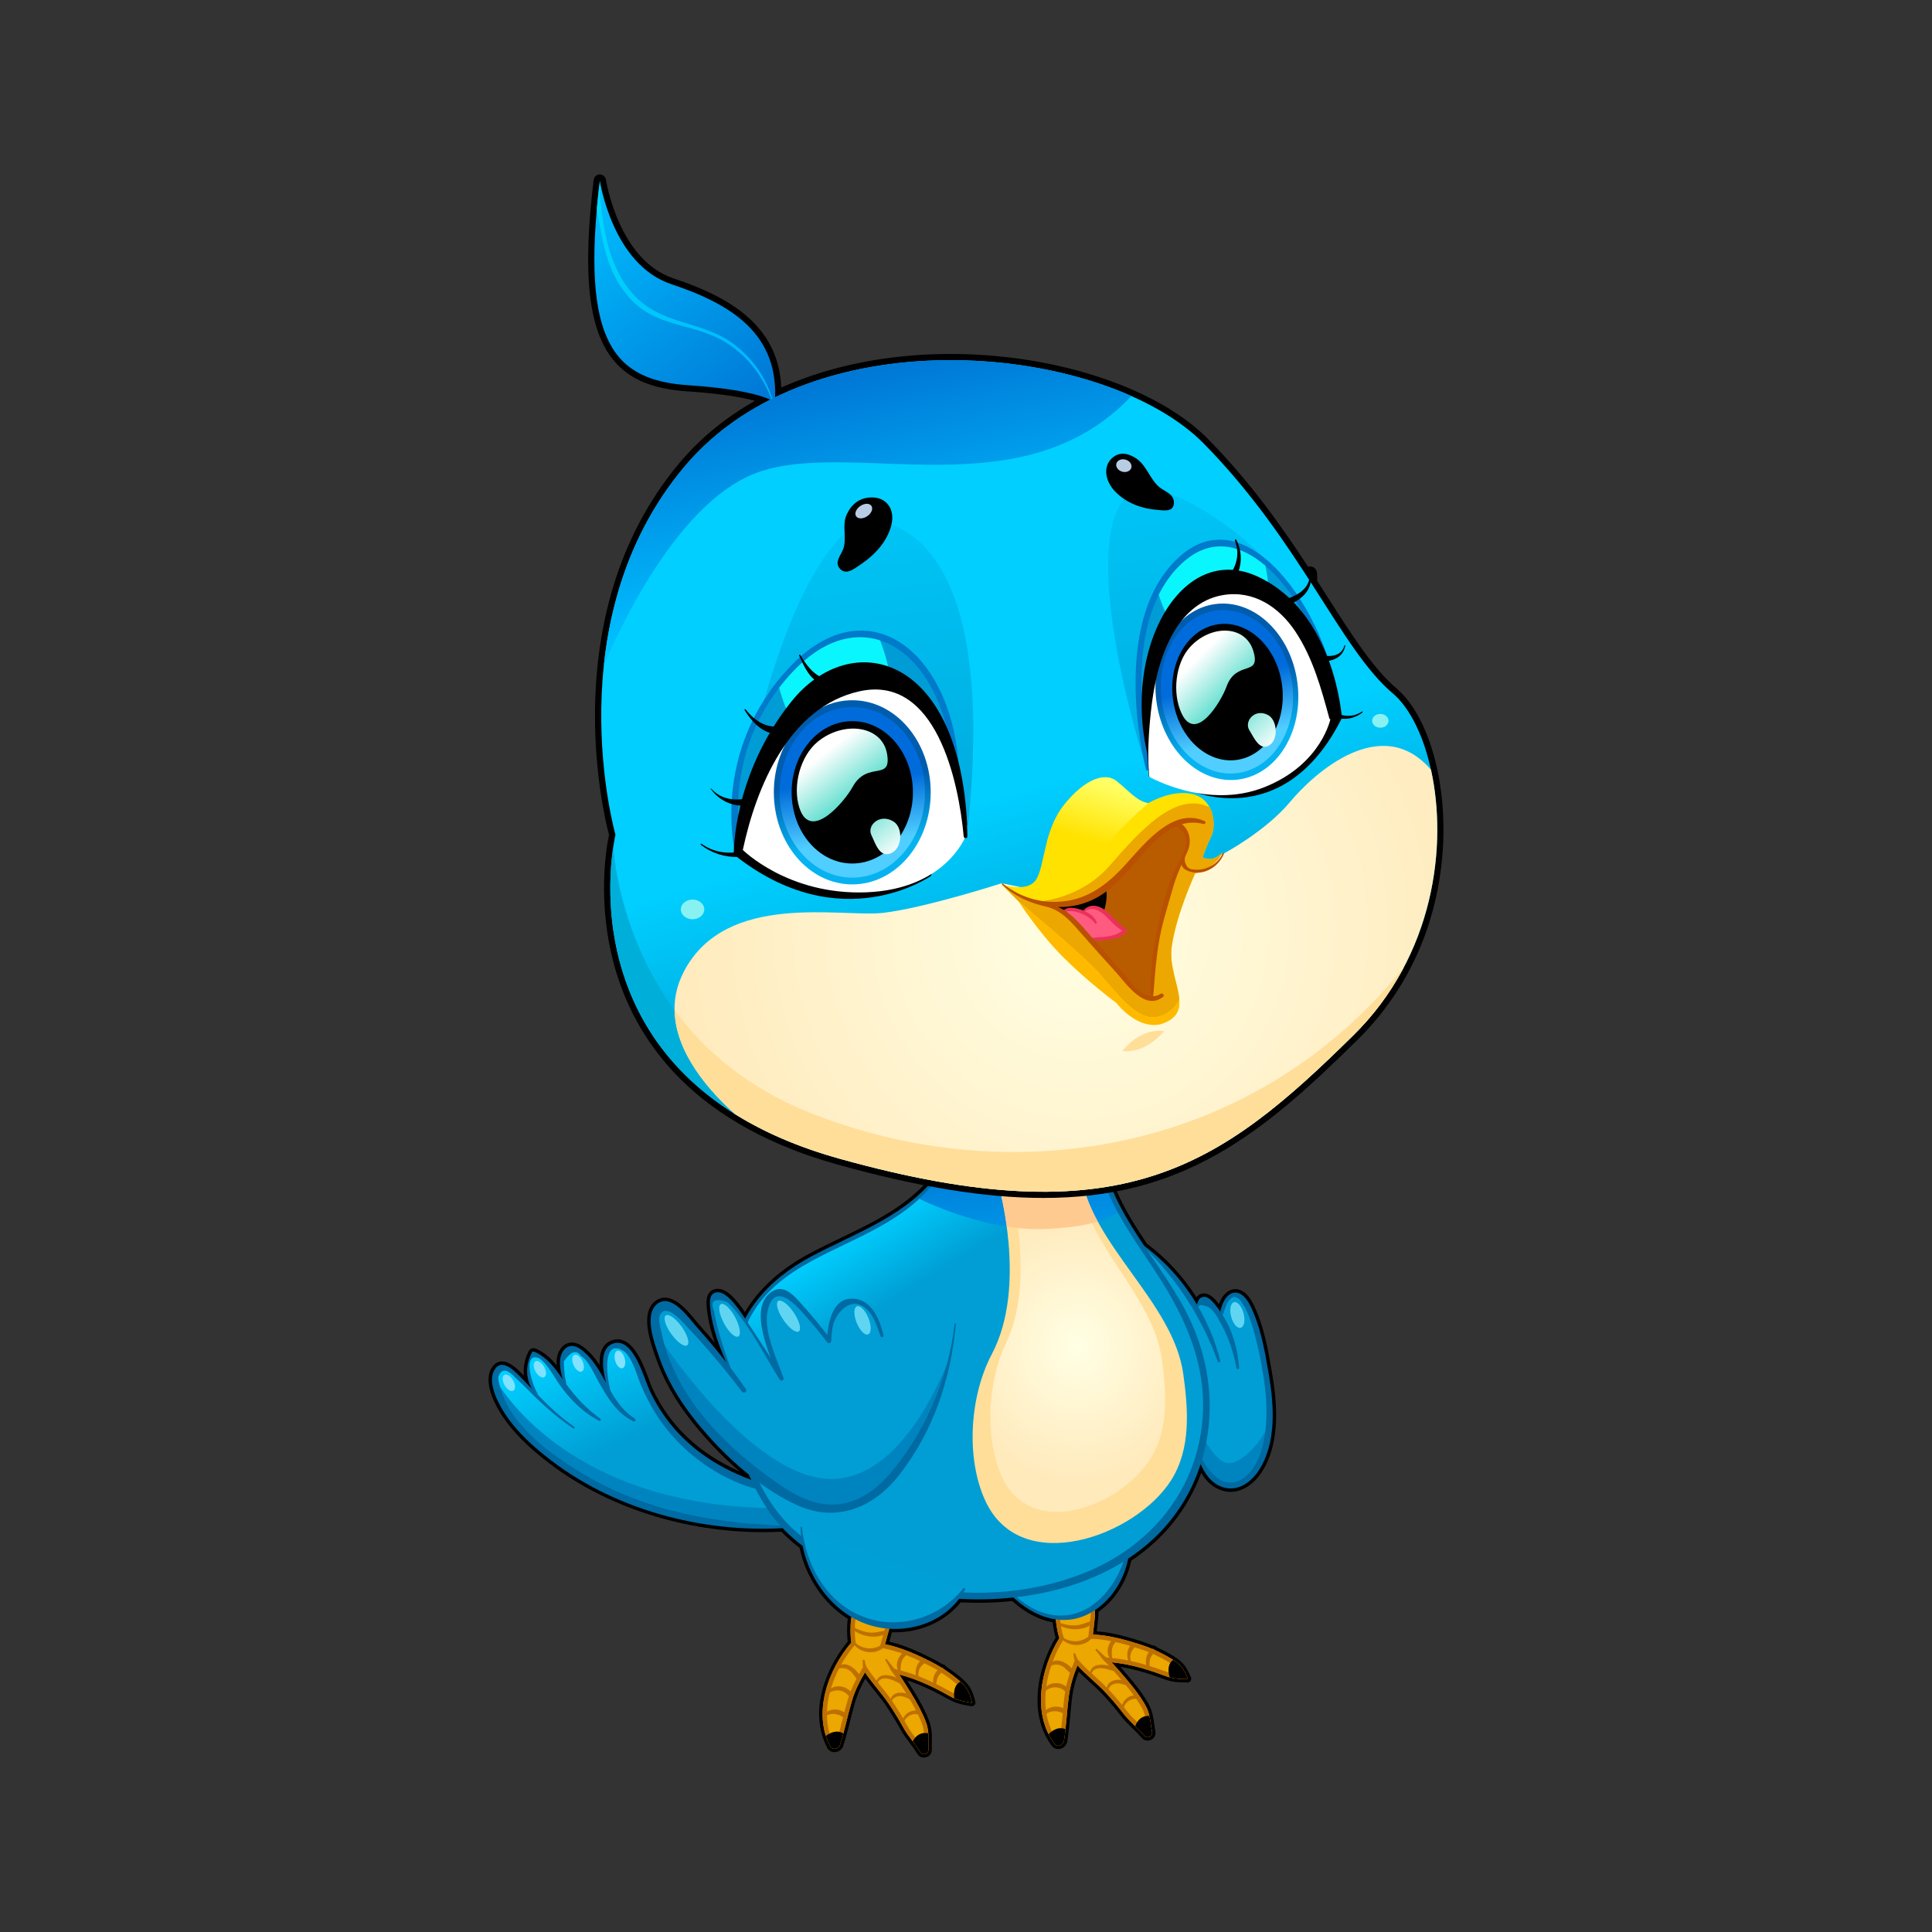 <?xml version="1.0" encoding="utf-8"?>
<!-- Generator: Adobe Illustrator 16.0.0, SVG Export Plug-In . SVG Version: 6.00 Build 0)  -->
<!DOCTYPE svg PUBLIC "-//W3C//DTD SVG 1.1//EN" "http://www.w3.org/Graphics/SVG/1.1/DTD/svg11.dtd">
<svg version="1.1" id="Layer_1" xmlns="http://www.w3.org/2000/svg" xmlns:xlink="http://www.w3.org/1999/xlink" x="0px" y="0px"
	 width="350px" height="350px" viewBox="0 0 350 350" enable-background="new 0 0 350 350" xml:space="preserve">
<rect x="0" y="0" width="350" height="350" fill="#333333" stroke="none"/>
<g>
	<g>
		<path d="M230.478,248.937c-0.7-4.145-1.494-8.841-3.474-12.771c-0.853-1.693-1.991-2.624-3.206-2.624c-1.257,0-2.342,1-2.98,2.682
			c-0.604-0.78-1.545-1.904-2.687-1.904h-0.001c-0.703,0.017-1.115,0.324-1.38,0.694c-2.426-3.796-5.507-7.132-8.971-9.703
			c-4.065-6.069-7.996-12.651-7.843-20.505c0.006-0.278-0.094-0.536-0.279-0.725c-0.188-0.19-0.455-0.301-0.732-0.301
			c-0.432,0-0.794,0.247-0.954,0.613l-27.14,6.977c-0.086-0.031-0.177-0.049-0.271-0.049c-0.25,0-0.479,0.117-0.627,0.323
			c-4.546,6.309-10.85,9.35-17.524,12.57c-1.863,0.897-3.789,1.826-5.684,2.835c-5.283,2.81-9.241,6.391-11.776,10.653
			c-1.55-2.273-3.205-4.224-4.912-4.224c-0.136,0-0.271,0.013-0.402,0.039c-1.84,0.363-1.679,2.376-1.618,3.134
			c0.162,2.016,0.655,4.223,1.473,6.594c-0.896-1.073-1.8-2.119-2.707-3.127c-0.193-0.216-0.425-0.499-0.688-0.819
			c-1.375-1.68-3.454-4.217-5.64-4.217c-0.687,0-1.324,0.249-1.891,0.738c-2.499,2.157-0.863,6.939,0.016,9.51l0.141,0.413
			c1.263,3.749,3.296,7.468,6.04,11.054c2.743,3.584,5.914,6.936,9.241,9.773c-7.381-3.249-12.691-8.296-15.803-15.031
			c-0.162-0.35-0.36-0.88-0.589-1.495c-1.101-2.951-2.766-7.411-5.737-7.411c-0.29,0-0.584,0.044-0.877,0.133
			c-1.246,0.374-2.497,1.497-2.367,4.529c-0.813-1.238-1.759-2.393-2.998-3.318c-0.666-0.497-1.366-0.761-2.028-0.761
			c-0.962,0-1.783,0.551-2.312,1.549c-0.363,0.685-0.515,1.533-0.457,2.564c-1.024-1.247-2.192-2.323-3.747-3.002
			c-0.141-0.062-0.295-0.094-0.446-0.094c-0.373,0-0.692,0.191-0.855,0.515c-0.749,1.491-1.038,3.018-0.869,4.47l-0.094-0.098
			c-0.963-0.99-2.417-2.485-3.877-2.485c-0.593,0-1.428,0.251-2.033,1.453c-1.422,2.822,1.192,7.14,2.382,8.865
			c2.442,3.539,5.856,6.342,8.213,8.142c10.369,7.925,24.457,12.468,38.652,12.468c1.127,0,2.265-0.029,3.384-0.086
			c0.974,1,2.061,1.962,3.311,2.929c1.145,5.383,4.381,10.146,8.728,12.856c-0.143,1.007-0.137,2.031-0.108,2.92
			c0.012,0.387,0.046,0.781,0.104,1.197c-3.403,4.069-6.574,10.938-4.553,17.272c0.098,0.308,0.213,0.621,0.339,0.929l0.058,0.138
			c0.146,0.344,0.279,0.628,0.418,0.895c0.266,0.506,0.764,0.808,1.332,0.808c0.719,0,1.373-0.467,1.59-1.135
			c0.114-0.345,0.219-0.692,0.321-1.037l0.031-0.104c0.328-1.125,0.613-2.269,0.89-3.374c0.277-1.115,0.566-2.268,0.895-3.39
			c0.401-1.364,0.996-2.739,1.851-4.271c0.545,0.749,1.131,1.478,1.702,2.19c0.739,0.922,1.437,1.794,2.042,2.686
			c0.951,1.4,1.8,2.79,2.596,4.249c0.5,0.919,1.107,1.722,1.692,2.498l0.069,0.091c0.219,0.292,0.437,0.584,0.649,0.883l0.08,0.116
			c0.247,0.351,0.429,0.628,0.588,0.895c0.254,0.426,0.706,0.68,1.212,0.68c0.396,0,0.777-0.157,1.044-0.431
			c0.254-0.261,0.389-0.609,0.381-0.983c-0.006-0.242-0.006-0.477-0.004-0.705l0.008-0.58c0.024-1.315,0.046-2.559-0.511-4.008
			c-0.762-1.982-1.838-3.834-2.69-5.225l-0.1-0.163c-0.364-0.592-0.754-1.229-1.17-1.884c0.716,0.23,1.423,0.487,2.114,0.77
			c1.598,0.651,3.235,1.454,5.008,2.454c0.424,0.239,0.806,0.434,1.169,0.593c0.148,0.065,0.292,0.124,0.433,0.178l0.187,0.066
			c0.095,0.034,0.19,0.066,0.319,0.107l0.15,0.046c0.115,0.034,0.233,0.065,0.367,0.1l0.132,0.033
			c0.138,0.032,0.281,0.063,0.427,0.094c0,0,0.423,0.08,0.563,0.106l0.722,0.123c0.032,0.005,0.075,0.008,0.108,0.008
			c0.21,0,0.41-0.098,0.536-0.262c0.118-0.154,0.166-0.396,0.118-0.583c-0.482-1.805-0.864-2.794-2.295-4.067
			c0,0-0.155-0.142-0.204-0.183c-0.854-0.726-1.783-1.417-2.76-2.059c-0.155-0.264-0.419-0.436-0.721-0.456
			c-0.654-0.402-1.217-0.72-1.763-0.997c-2.195-1.111-5.024-2.44-7.834-3.086c0.02-0.072,0.039-0.146,0.057-0.219
			c0.091-0.376,0.196-0.751,0.298-1.122c0.035-0.122,0.068-0.244,0.102-0.366c0.194,0.006,0.388,0.01,0.58,0.01
			c4.752,0,9.167-2.024,11.884-5.433c1.072,0.056,2.154,0.082,3.219,0.082c2.063,0,4.122-0.104,6.127-0.31
			c2.251,2.058,4.765,3.381,7.315,3.853c0.055,0.477,0.138,0.999,0.252,1.607c0.071,0.381,0.166,0.766,0.288,1.168
			c-2.734,4.544-4.807,11.82-1.833,17.768c0.143,0.284,0.305,0.577,0.479,0.864l0.079,0.128c0.197,0.316,0.371,0.577,0.551,0.819
			c0.292,0.394,0.717,0.611,1.198,0.611c0.792,0,1.512-0.609,1.639-1.387c0.059-0.357,0.11-0.716,0.157-1.072l0.013-0.109
			c0.151-1.16,0.257-2.335,0.359-3.471c0.104-1.144,0.209-2.328,0.362-3.486c0.185-1.41,0.56-2.859,1.169-4.506
			c0.655,0.656,1.347,1.287,2.021,1.904c0.872,0.796,1.696,1.549,2.432,2.337c1.158,1.238,2.212,2.481,3.22,3.798
			c0.636,0.829,1.357,1.528,2.054,2.204l0.086,0.082c0.262,0.254,0.522,0.51,0.778,0.771l0.098,0.104
			c0.297,0.309,0.52,0.553,0.719,0.794c0.265,0.319,0.656,0.502,1.074,0.502c0.434,0,0.855-0.194,1.128-0.521
			c0.26-0.312,0.362-0.706,0.29-1.114c-0.044-0.237-0.079-0.468-0.113-0.697l-0.077-0.535c-0.084-0.602-0.164-1.169-0.298-1.747
			c-0.187-0.821-0.45-1.511-0.83-2.172c-1.06-1.844-2.408-3.505-3.465-4.748l-0.128-0.15c-0.448-0.526-0.933-1.094-1.441-1.675
			c0.744,0.117,1.481,0.263,2.207,0.434c1.682,0.398,3.423,0.94,5.326,1.653c0.459,0.173,0.87,0.307,1.256,0.407
			c0.151,0.041,0.3,0.076,0.45,0.107l0.191,0.036c0.098,0.02,0.196,0.036,0.314,0.054l0.174,0.025
			c0.118,0.016,0.239,0.028,0.407,0.044l0.105,0.01c0.142,0.011,0.287,0.021,0.436,0.027c0,0,0.43,0.015,0.557,0.018l0.752,0.011
			c0.231,0,0.443-0.115,0.569-0.308c0.114-0.176,0.135-0.444,0.051-0.637c-0.8-1.814-1.337-2.723-3.124-3.814
			c-0.954-0.584-1.978-1.124-3.047-1.608c-0.175-0.213-0.431-0.341-0.702-0.341c-0.026,0-0.053,0.001-0.078,0.003
			c-0.707-0.296-1.313-0.524-1.896-0.714c-2.341-0.761-5.341-1.636-8.215-1.842c0.007-0.074,0.015-0.148,0.021-0.223
			c0.031-0.383,0.076-0.763,0.12-1.141c0.083-0.712,0.168-1.446,0.169-2.171c2.971-2.098,5.118-5.445,5.938-9.27
			c6.002-4.022,10.259-9.369,12.677-15.909c0.731,1.245,1.838,2.539,3.602,3.152c0.569,0.197,1.15,0.297,1.729,0.297
			c2.073,0,4.178-1.339,5.63-3.581C232.06,261.31,231.331,253.982,230.478,248.937z"/>
		<g>
			<g>
				<path fill="#ECA700" d="M212.307,300.565c-1.758-1.074-3.634-1.963-5.593-2.599c-2.514-0.817-5.75-1.749-8.724-1.849
					c0.037-0.284,0.08-0.566,0.104-0.859c0.19-2.286,0.828-4.539-0.749-6.472c-1.058-1.293-3.108-1.541-4.406-0.447
					c-2.129,1.792-1.854,4.528-1.378,7.053c0.091,0.477,0.213,0.927,0.354,1.364c-3.41,5.498-4.979,13.619-0.902,19.126
					c0.524,0.71,1.599,0.281,1.726-0.504c0.438-2.707,0.532-5.41,0.889-8.121c0.256-1.954,0.837-3.771,1.558-5.557
					c1.604,1.74,3.582,3.289,5.132,4.948c1.151,1.234,2.232,2.505,3.26,3.845c1.13,1.472,2.552,2.527,3.719,3.937
					c0.493,0.594,1.545,0.163,1.403-0.626c-0.329-1.818-0.297-3.302-1.245-4.954c-0.949-1.649-2.167-3.205-3.399-4.652
					c-0.801-0.943-1.707-2.013-2.683-3.06c1.324,0.133,2.643,0.354,3.937,0.659c1.834,0.436,3.637,1.015,5.399,1.677
					c1.727,0.647,2.591,0.685,4.425,0.699c0.038,0,0.069-0.033,0.054-0.072C214.436,302.399,213.965,301.578,212.307,300.565z"/>
				<path fill="#BD7000" d="M212.307,300.565c-1.758-1.074-3.634-1.963-5.593-2.599c-2.514-0.817-5.75-1.749-8.724-1.849
					c0.037-0.284,0.08-0.566,0.104-0.859c0.19-2.286,0.828-4.539-0.749-6.472c-1.058-1.293-3.108-1.541-4.406-0.447
					c-2.129,1.792-1.854,4.528-1.378,7.053c0.091,0.477,0.213,0.927,0.354,1.364c-3.41,5.498-4.979,13.619-0.902,19.126
					c0.524,0.71,1.599,0.281,1.726-0.504c0.438-2.707,0.532-5.41,0.889-8.121c0.256-1.954,0.837-3.771,1.558-5.557
					c1.604,1.74,3.582,3.289,5.132,4.948c1.151,1.234,2.232,2.505,3.26,3.845c1.13,1.472,2.552,2.527,3.719,3.937
					c0.493,0.594,1.545,0.163,1.403-0.626c-0.329-1.818-0.297-3.302-1.245-4.954c-0.949-1.649-2.167-3.205-3.399-4.652
					c-0.801-0.943-1.707-2.013-2.683-3.06c1.324,0.133,2.643,0.354,3.937,0.659c1.834,0.436,3.637,1.015,5.399,1.677
					c1.727,0.647,2.591,0.685,4.425,0.699c0.038,0,0.069-0.033,0.054-0.072C214.436,302.399,213.965,301.578,212.307,300.565z
					 M210.981,302.748c-1.961-0.736-3.759-1.293-5.495-1.704c-1.318-0.313-2.678-0.541-4.037-0.679l-2.051-0.206l1.405,1.509
					c0.916,0.981,1.777,1.993,2.536,2.887l0.125,0.146c1.018,1.196,2.314,2.795,3.315,4.537c0.639,1.111,0.783,2.161,0.95,3.376
					c0.061,0.427,0.122,0.867,0.205,1.33l-0.032-0.013c-0.009,0.002-0.017,0.001-0.018,0c-0.558-0.678-1.176-1.276-1.774-1.856
					c-0.691-0.671-1.345-1.305-1.918-2.051c-1.039-1.355-2.123-2.633-3.309-3.903c-0.773-0.828-1.657-1.635-2.511-2.415
					c-0.893-0.814-1.814-1.658-2.619-2.529l-0.831-0.901l-0.458,1.137c-0.863,2.138-1.373,3.965-1.608,5.745
					c-0.155,1.188-0.263,2.385-0.366,3.543c-0.135,1.497-0.273,3.046-0.519,4.556c-0.017,0.106-0.135,0.194-0.232,0.21
					c-0.055,0.009-0.073-0.004-0.102-0.043c-3.884-5.245-2.236-13.142,0.937-18.256l0.189-0.307l-0.11-0.342
					c-0.145-0.447-0.254-0.862-0.331-1.271c-0.539-2.863-0.541-4.918,1.115-6.315c0.298-0.25,0.667-0.415,1.069-0.479
					c0.841-0.131,1.72,0.193,2.236,0.825c1.1,1.346,0.916,2.909,0.704,4.72c-0.047,0.396-0.094,0.796-0.126,1.197
					c-0.019,0.206-0.046,0.408-0.073,0.61l-0.137,1.062l0.853,0.027c2.902,0.097,6.073,1.019,8.511,1.811
					c1.84,0.598,3.664,1.445,5.427,2.521c1.111,0.681,1.601,1.22,2.086,2.149C212.943,303.334,212.2,303.205,210.981,302.748z"/>
				<path fill="#BD7000" d="M188.859,310.462c-0.129,0.201,0.127,0.485,0.321,0.304c0.988-0.929,2.293-0.981,3.439-0.353
					c0.411,0.228,0.731-0.43,0.383-0.698C191.714,308.722,189.727,309.131,188.859,310.462z M188.953,306.22
					c-0.1,0.174,0.11,0.44,0.283,0.268c0.998-1.001,2.546-1.096,3.615-0.174c0.326,0.281,0.833-0.241,0.524-0.555
					C192.139,304.5,189.849,304.646,188.953,306.22z M189.962,301.85c-0.052,0.106,0.102,0.217,0.188,0.137
					c0.598-0.56,1.534-0.537,2.225-0.176c0.678,0.354,1.104,0.962,1.679,1.44c0.35,0.291,0.722-0.207,0.509-0.535
					C193.66,301.334,190.998,299.729,189.962,301.85z M201.845,302.087c-1.519-0.628-4.286-1.086-4.45,1.279
					c-0.013,0.181,0.23,0.198,0.271,0.031c0.445-1.829,2.77-1.124,3.937-0.697C202.002,302.845,202.236,302.249,201.845,302.087z
					 M204.32,304.747c-1.362-0.836-3.982-0.565-3.813,1.496c0.011,0.146,0.239,0.136,0.255-0.006
					c0.085-0.77,0.792-1.207,1.503-1.271c0.643-0.059,1.225,0.218,1.845,0.319C204.396,305.334,204.574,304.904,204.32,304.747z
					 M206.134,307.144c-1.527-0.285-3.05,0.963-2.926,2.539c0.014,0.177,0.285,0.162,0.306-0.008c0.149-1.203,1.34-2.14,2.546-1.877
					C206.47,307.889,206.551,307.222,206.134,307.144z M205.407,297.668c-1.422,0.589-1.426,2.754-0.738,3.856
					c0.126,0.203,0.456-0.007,0.354-0.218c-0.28-0.573-0.342-1.21-0.148-1.822c0.181-0.568,0.568-0.895,0.908-1.354
					C205.971,297.878,205.687,297.554,205.407,297.668z M201.5,300.527c-0.152-1.147-0.238-2.244,0.668-3.123
					c0.345-0.333-0.12-0.917-0.476-0.584c-0.972,0.915-1.531,2.811-0.394,3.831C201.385,300.729,201.514,300.629,201.5,300.527z
					 M208.731,298.747c-1.18,0.704-1.443,2.481-0.808,3.613c0.105,0.189,0.439,0.127,0.391-0.115
					c-0.11-0.531-0.105-1.082,0.027-1.609c0.142-0.568,0.479-0.917,0.801-1.381C209.319,299.001,209.037,298.563,208.731,298.747z
					 M197.233,296.461c-1.425,1.072-3.026,1.152-4.579,0.261c-0.159-0.092-0.399,0.1-0.244,0.259
					c1.341,1.367,3.877,1.356,5.217-0.034C197.899,296.662,197.563,296.213,197.233,296.461z M197.904,294.167
					c0.267-0.214-0.004-0.586-0.299-0.483c-0.905,0.314-1.722,0.702-2.695,0.765c-1.052,0.068-2.057-0.163-3.049-0.491
					c-0.209-0.069-0.404,0.228-0.196,0.357C193.429,295.396,196.229,295.508,197.904,294.167z M194.448,299.684
					c0.086,0.516,0.177,1.058,0.382,1.542c0.11,0.261,0.529,0.139,0.479-0.143c-0.093-0.518-0.313-1.021-0.521-1.501
					C194.709,299.396,194.414,299.483,194.448,299.684z M198.509,298.991c0.296,0.363,0.592,0.729,0.889,1.092
					c0.275,0.338,0.53,0.72,0.872,0.994c0.286,0.229,0.611-0.17,0.42-0.443c-0.244-0.353-0.621-0.636-0.935-0.929
					c-0.34-0.317-0.68-0.636-1.02-0.954C198.596,298.619,198.393,298.848,198.509,298.991z"/>
				<path d="M190.574,313.641c-0.227,0.163-0.432,0.343-0.613,0.521c0.299,0.597,0.646,1.172,1.053,1.721
					c0.524,0.71,1.599,0.281,1.726-0.504c0.114-0.711,0.205-1.421,0.283-2.13c-0.261-0.11-0.516-0.165-0.762-0.176
					C191.631,313.045,191.057,313.298,190.574,313.641z M208.219,310.851c-0.288-0.011-0.546,0.014-0.777,0.071
					c-0.674,0.164-1.126,0.581-1.43,1.054c-0.153,0.241-0.27,0.495-0.356,0.736c0.566,0.548,1.129,1.1,1.641,1.719
					c0.493,0.594,1.545,0.163,1.403-0.626C208.505,312.739,208.434,311.789,208.219,310.851z M212.524,300.708
					c-0.23,0.167-0.405,0.362-0.532,0.576c-0.304,0.513-0.347,1.132-0.276,1.716c0.037,0.304,0.104,0.599,0.18,0.861
					c1.045,0.277,1.872,0.302,3.237,0.313c0.038,0,0.069-0.033,0.054-0.072C214.472,302.481,213.998,301.658,212.524,300.708z"/>
			</g>
			<g>
				<path fill="#009FD5" d="M180.22,285.019c3.258,5.304,8.566,8.647,13.568,7.965c5.17-0.706,10.188-6.254,10.737-13.272
					L180.22,285.019z"/>
				<path fill="#006AA2" d="M180.152,285.074c3.28,5.569,8.999,9.188,14.262,8.253c5.175-0.92,10.053-6.438,10.272-13.618
					c0.007-0.217-0.273-0.286-0.314-0.048c-1.113,6.438-5.134,11.553-9.901,12.735c-5.346,1.326-10.568-2.184-14.184-7.432
					C180.212,284.857,180.082,284.953,180.152,285.074L180.152,285.074z"/>
			</g>
			<g>
				<linearGradient id="SVGID_1_" gradientUnits="userSpaceOnUse" x1="115.311" y1="260.192" x2="106.825" y2="242.126">
					<stop  offset="0" style="stop-color:#009ED4"/>
					<stop  offset="1" style="stop-color:#00CFFF"/>
				</linearGradient>
				<path fill="url(#SVGID_1_)" d="M141.379,270.07c-10.247-1.375-19.597-8.221-24.003-17.573c-1.078-2.288-1.879-4.714-3.172-6.888
					c-0.628-1.058-1.679-2.172-2.874-1.882c-1.246,0.303-1.632,1.877-1.644,3.158c-0.021,2.262,0.394,4.524,1.204,6.636
					c-1.944-2.828-3.311-6.332-5.842-8.685c-0.341-0.317-0.727-0.624-1.188-0.693c-0.722-0.109-1.421,0.421-1.731,1.081
					c-0.309,0.66-0.308,1.42-0.258,2.148c0.106,1.557,0.416,3.098,0.902,4.58c-1.849-2.459-3.311-5.487-6.117-6.744
					c-1.452,2.189-1.211,5.354,0.556,7.299l2.012,2.417c-2.322-2.141-4.063-4.234-6.44-6.38c-0.585-0.53-1.346-1.097-2.088-0.828
					c-0.817,0.298-0.979,1.379-0.896,2.245c0.39,4.037,3.072,7.477,5.984,10.301c12.55,12.165,30.864,17.021,48.327,16.297
					L141.379,270.07z"/>
				
					<ellipse transform="matrix(0.869 -0.495 0.495 0.869 -111.899 78.452)" fill="#81E2FF" cx="92.166" cy="250.486" rx="0.89" ry="1.643"/>
				
					<ellipse transform="matrix(0.868 -0.496 0.496 0.868 -110.21 81.329)" fill="#81E2FF" cx="97.914" cy="248.023" rx="0.89" ry="1.642"/>
				
					<ellipse transform="matrix(0.911 -0.412 0.412 0.911 -92.439 65.018)" fill="#81E2FF" cx="104.689" cy="247.064" rx="0.889" ry="1.643"/>
				
					<ellipse transform="matrix(0.959 -0.282 0.282 0.959 -64.926 41.689)" fill="#81E2FF" cx="112.353" cy="246.38" rx="0.89" ry="1.644"/>
				<path fill="#0084BF" d="M95.786,260.263c12.55,12.165,30.864,17.021,48.327,16.297l-1.389-3.297
					c-0.97-0.022-1.964-0.042-2.996-0.057c-35.727-0.51-48.375-20.524-49.925-23.234C90.195,254.006,92.875,257.44,95.786,260.263z"
					/>
				<path fill="#006AA2" d="M144.113,276.444c-13.491-0.263-26.791-2.42-38.545-9.472c-5.517-3.309-12.484-8.296-14.651-14.655
					c-0.216-0.634-0.815-2.45-0.58-3.029c0.912-2.245,2.64-0.046,3.38,0.631c0.954,0.874,1.858,1.803,2.781,2.71
					c2.304,2.266,4.682,4.35,7.374,6.146c0.18,0.12,0.343-0.167,0.169-0.288c-2.519-1.741-4.62-3.756-6.687-5.868
					c0.051-0.056,0.073-0.135,0.018-0.204c-0.659-0.858-2.721-6.686-0.294-6.532c1.492,0.095,3.326,3.569,4.026,4.585
					c1.966,2.851,4.295,5.273,7.395,6.901c0.258,0.135,0.455-0.219,0.225-0.385c-2.488-1.786-4.352-3.795-6.107-6.175
					c-0.186-0.851-0.33-1.708-0.401-2.592c-0.052-0.524-0.072-1.051-0.063-1.578c1.229-1.831,2.258-2.168,3.089-1.013
					c1.4,0.862,2.479,3.463,3.283,4.871c1.57,2.753,3.235,5.543,6.183,6.975c0.319,0.155,0.588-0.288,0.281-0.479
					c-2.014-1.259-3.284-3.104-4.406-5.057c-0.251-0.989-0.434-1.988-0.523-3.039c-0.097-1.155-0.471-6.19,2.881-4.164
					c1.55,0.937,2.569,4.785,3.218,6.292c1.543,3.583,3.513,6.839,6.188,9.693c4.823,5.146,11.868,9.312,19.035,9.716
					c0.41,0.022,0.494-0.618,0.098-0.715c-10.358-2.512-19.219-7.919-23.841-17.921c-0.964-2.087-2.877-9.518-6.46-8.44
					c-2.477,0.746-2.129,4.283-1.394,7.145c-1.228-2.24-2.448-4.479-4.521-6.03c-1.243-0.929-2.621-0.928-3.42,0.583
					c-0.679,1.28-0.381,3.148,0.104,4.819c-0.053-0.076-0.106-0.149-0.16-0.226c-1.345-1.939-2.722-3.783-4.944-4.753
					c-0.171-0.075-0.401-0.063-0.498,0.13c-1.108,2.21-1.165,4.527,0.01,6.565c-0.609-0.631-1.22-1.267-1.844-1.905
					c-1.208-1.237-3.712-3.957-5.041-1.319c-1.207,2.396,1.038,6.347,2.339,8.232c2.153,3.122,5.081,5.713,8.079,8.003
					c12.287,9.389,28.907,13.48,44.227,12.072C144.258,276.662,144.264,276.447,144.113,276.444z"/>
			</g>
			<g>
				<linearGradient id="SVGID_2_" gradientUnits="userSpaceOnUse" x1="230.533" y1="292.053" x2="231.628" y2="296.98">
					<stop  offset="0" style="stop-color:#009ED4"/>
					<stop  offset="1" style="stop-color:#00CFFF"/>
				</linearGradient>
				<path fill="url(#SVGID_2_)" d="M229.588,250.58c-0.264-2.147-3.169-19.453-6.758-15.72c-0.778,0.81-1.304,1.818-1.493,2.957
					l-0.063,1.093c-0.605-1.025-1.285-2.003-2.047-2.903c-0.414-0.489-1.067-0.992-1.588-0.638c-0.51,0.346-0.454,1.281-0.995,1.566
					v0.005c-2.478-4.232-5.635-8.011-9.321-11.08l9.162,36.226c0.598,1.589,1.209,3.202,2.202,4.546
					c0.993,1.346,2.438,2.409,4.04,2.491c1.698,0.088,3.322-0.954,4.378-2.379C230.372,262.334,230.237,255.856,229.588,250.58z"/>
				
					<ellipse transform="matrix(0.967 -0.255 0.255 0.967 -53.349 65.082)" fill="#60D5F2" cx="224.174" cy="238.168" rx="1.164" ry="2.396"/>
				<path fill="#0084BF" d="M218.688,266.632c0.993,1.346,2.438,2.409,4.04,2.491c1.698,0.088,3.322-0.954,4.378-2.379
					c1.896-2.561,2.642-5.818,2.812-9.132c-0.834,2.738-3.887,6.615-6.701,7.382c-3.012,0.821-5.748-5.748-5.748-5.748l-1.362,1.342
					l0.38,1.498C217.083,263.675,217.694,265.288,218.688,266.632z"/>
				<path fill="#006AA2" d="M229.865,249.041c-0.708-4.197-1.485-8.765-3.416-12.598c-1.81-3.592-4.553-2.749-5.39,1.162
					c-0.15-0.215-0.293-0.436-0.456-0.641c-0.503-0.643-1.479-2.051-2.458-2.027c-0.918,0.023-1.045,0.708-1.321,1.375
					c-2.439-4.085-5.639-7.712-9.454-10.533c-0.087-0.064-0.188,0.075-0.113,0.148c6.068,5.924,10.435,12.739,13.343,20.701
					c0.104,0.285,0.539,0.175,0.461-0.128c-0.866-3.406-2.222-6.706-3.995-9.765c0.316-0.333,0.308-0.434,1.291-0.158
					c1.482,0.418,2.166,2.013,2.895,3.339c1.382,2.513,2.216,5.117,2.748,7.92c0.05,0.269,0.498,0.21,0.478-0.064
					c-0.235-3.347-1.21-6.803-3.053-9.654c0.097-0.021,0.186-0.086,0.223-0.216c1.884-6.458,4.305-0.683,5.194,2.24
					c0.844,2.767,1.445,5.615,1.93,8.465c0.579,3.409,0.875,6.933,0.492,10.379c-0.337,3.025-1.354,7.048-4.068,8.841
					c-4.175,2.758-7.242-2.594-8.573-5.778c-0.068-0.163-0.333-0.102-0.272,0.074c0.949,2.77,1.991,6.193,5.075,7.265
					c2.732,0.948,5.191-0.811,6.633-3.035C231.272,261.385,230.809,254.616,229.865,249.041z"/>
			</g>
			<g>
				<linearGradient id="SVGID_3_" gradientUnits="userSpaceOnUse" x1="165.703" y1="233.356" x2="157.673" y2="220.582">
					<stop  offset="0" style="stop-color:#009ED4"/>
					<stop  offset="1" style="stop-color:#00CFFF"/>
				</linearGradient>
				<path fill="url(#SVGID_3_)" d="M170.562,212.079c-7.549,11.657-20.054,12.021-29.957,20.171
					c-6.207,5.109-8.784,13.584-7.759,21.415c1.066,8.147,4.254,18.229,10.349,23.738c22.51,20.354,74.542,15.094,75.375-22.524
					c0.263-11.829-5.762-20.361-12.135-29.686c-4.168-6.098-7.963-13.027-7.526-20.4L170.562,212.079z"/>
				<path fill="#FFDE9A" d="M180.787,214.262c0,0,5.475,18.614-1.096,31.023c-3.99,7.54-4.792,18.771-1.194,26.59
					c6.438,13.981,27.193,6.445,33.645-3.685c3.649-5.733,3.116-12.821,2.224-19.256c-1.825-13.139-16.789-23.357-18.614-36.497
					L180.787,214.262z"/>
				
					<radialGradient id="SVGID_4_" cx="173.377" cy="212.316" r="46.604" gradientTransform="matrix(0.479 0 0 0.526 112.121 132.26)" gradientUnits="userSpaceOnUse">
					<stop  offset="0.003" style="stop-color:#FFFFE4"/>
					<stop  offset="1" style="stop-color:#FFEABC"/>
				</radialGradient>
				<path fill="url(#SVGID_4_)" d="M183.158,215.531c0,0,4.463,16.641-0.894,27.736c-3.253,6.741-3.906,16.783-0.973,23.773
					c5.247,12.5,22.167,5.762,27.427-3.294c2.975-5.127,2.54-11.465,1.813-17.216c-1.488-11.748-13.687-20.884-15.175-32.632
					L183.158,215.531z"/>
				<g>
					<linearGradient id="SVGID_5_" gradientUnits="userSpaceOnUse" x1="183.815" y1="208.116" x2="186.734" y2="244.982">
						<stop  offset="0" style="stop-color:#0078D6"/>
						<stop  offset="1" style="stop-color:#00BFFF"/>
					</linearGradient>
					<path fill="url(#SVGID_5_)" d="M195.751,212.438c0.43,3.091,1.591,6.02,3.133,8.864c3.035-0.91,3.802-1.931,3.802-1.931
						s-2.19-5.109-3.649-8.394c-1.46-3.284-29.563,2.555-29.563,2.555l-2.919,3.65c0,0,7.377,3.714,15.823,5.03
						c-0.634-4.692-1.589-7.951-1.589-7.951L195.751,212.438z"/>
					<path fill="#FFCA90" d="M195.751,212.438l-14.964,1.824c0,0,0.955,3.259,1.589,7.951c0.68,0.106,1.367,0.195,2.059,0.269
						c1.454,0.149,2.925,0.221,4.382,0.176c4.019-0.126,6.913-0.554,8.981-1.062c0.392-0.096,0.752-0.194,1.086-0.294
						C197.342,218.457,196.181,215.528,195.751,212.438z"/>
				</g>
				<path fill="#006AA2" d="M170.437,212.006c-5.943,8.246-14.84,11.025-23.42,15.59c-8.024,4.269-13.64,10.643-14.683,19.935
					c-0.958,8.538,1.931,18.664,6.632,25.784c3.612,5.47,9.375,9.271,15.304,11.855c21.298,9.29,55.291,5.288,63.302-20.124
					c2.793-8.864,1.781-18.314-2.297-26.61c-5.455-11.1-16.217-20.437-15.959-33.643c0.011-0.525-0.785-0.521-0.813,0
					c-0.508,9.809,5.689,17.751,10.791,25.519c5.416,8.247,9.427,16.981,8.532,27.083c-1.136,12.843-9.591,22.85-21.379,27.56
					c-11.386,4.547-24.599,4.633-36.254,1.049c-5.777-1.777-11.389-4.551-15.979-8.521c-6.827-5.905-10.065-15.875-10.981-24.628
					c-0.558-5.347,0.535-10.912,3.421-15.482c2.858-4.527,7.426-7.454,12.108-9.836c8.194-4.167,16.835-7.197,21.925-15.383
					C170.789,211.991,170.544,211.857,170.437,212.006L170.437,212.006z"/>
			</g>
			<g>
				<linearGradient id="SVGID_6_" gradientUnits="userSpaceOnUse" x1="171.346" y1="289.087" x2="173.901" y2="293.832">
					<stop  offset="0" style="stop-color:#009ED4"/>
					<stop  offset="1" style="stop-color:#00CFFF"/>
				</linearGradient>
				<path fill="url(#SVGID_6_)" d="M132.175,247.74c-1.543-3.586-2.643-7.36-3.268-11.213c-0.137-0.846-0.005-2.033,0.848-2.113
					c0.305-0.03,0.599,0.118,0.862,0.276c2.146,1.288,3.568,3.473,4.915,5.58c2.013,3.153,4.027,6.305,6.04,9.455
					c-1.15-3.094-2.893-7.504-3.033-10.802c-0.047-1.102-0.027-2.247,0.44-3.245c0.467-0.999,1.494-1.813,2.592-1.706
					c0.963,0.095,1.721,0.835,2.378,1.546c1.841,1.989,4.643,5.223,6.231,7.419c0.046-1.51,0.326-3.013,0.827-4.437
					c0.295-0.835,0.688-1.675,1.38-2.228c1.447-1.155,3.717-0.589,5.013,0.734c1.296,1.322,1.861,3.176,2.383,4.953
					c0,0,4.045-5.233,7.781-5.518c3.736-0.283,5.483,3.4,5.483,3.4c-0.892,9.76-4.666,19.239-10.727,26.939
					c-5.716,7.266-12.805,8.684-20.677,3.42c-10.393-6.948-21-17.256-22.843-30.197c-0.191-1.337-0.034-3.089,1.256-3.491
					c1.042-0.323,2.057,0.51,2.822,1.285c4.316,4.381,8.297,9.092,11.897,14.077L132.175,247.74z"/>
				
					<ellipse transform="matrix(0.812 -0.583 0.583 0.812 -117.561 116.838)" fill="#60D5F2" cx="122.673" cy="240.994" rx="1.147" ry="3.327"/>
				
					<ellipse transform="matrix(0.881 -0.473 0.473 0.881 -97.433 91.116)" fill="#60D5F2" cx="132.255" cy="239.076" rx="1.148" ry="3.328"/>
				
					<ellipse transform="matrix(0.828 -0.56 0.56 0.828 -109.074 120.979)" fill="#60D5F2" cx="142.932" cy="238.527" rx="1.147" ry="3.327"/>
				
					<ellipse transform="matrix(0.928 -0.373 0.373 0.928 -77.899 75.401)" fill="#60D5F2" cx="156.151" cy="239.263" rx="1.148" ry="2.738"/>
				<path fill="#0084BF" d="M141.642,270.203c7.872,5.264,14.96,3.846,20.677-3.42c4.836-6.145,8.211-13.422,9.833-21.069
					c-3.02,7.619-10.041,21.67-20.927,22.201c-13.652,0.665-29.428-22.057-32.09-26.046
					C121.677,253.937,131.752,263.592,141.642,270.203z"/>
				<path fill="#006AA2" d="M172.922,239.844c-1.027,9.507-5.081,19.027-11.112,26.432c-2.795,3.434-6.51,6.337-11.135,6.292
					c-4.459-0.044-8.22-2.657-11.674-5.194c-6.912-5.076-13.37-11.438-16.98-19.333c-0.958-2.096-1.716-4.309-2.17-6.571
					c-0.169-0.847-0.711-2.509-0.228-3.353c1.201-2.1,4.183,1.554,4.828,2.229c3.553,3.712,6.831,7.672,9.958,11.746
					c0.323,0.421,1.047,0.03,0.732-0.427c-2.694-3.904-5.646-7.603-8.818-11.131c-1.399-1.558-4.717-6.517-7.352-4.242
					c-2.314,1.997-0.425,6.987,0.339,9.254c1.328,3.939,3.424,7.581,5.945,10.876c4.831,6.312,11.784,12.874,19.088,16.227
					c7.097,3.259,13.846,0.549,18.485-5.356c6.25-7.954,9.412-17.477,10.343-27.447
					C173.185,239.685,172.939,239.688,172.922,239.844L172.922,239.844z"/>
				<path fill="#006AA2" d="M132.311,247.703c-0.877-2.45-1.744-4.893-2.36-7.425c-0.229-0.946-0.447-1.904-0.609-2.864
					c-0.731-1.786,0.068-2.299,2.398-1.535c0.412,0.368,0.797,0.763,1.156,1.184c3.288,3.783,5.71,8.616,8.337,12.861
					c0.224,0.361,0.868,0.132,0.713-0.301c-1.236-3.465-3.732-8.544-2.855-12.286c1.24-5.287,5.177-0.835,6.628,0.81
					c1.427,1.617,2.82,3.267,4.112,4.993c0.236,0.315,0.726,0.22,0.75-0.202c0.063-1.117,0.122-2.413,0.526-3.47
					c0.734-1.919,2.802-4.07,4.968-2.959c2.045,1.05,2.706,3.544,3.435,5.527c0.124,0.337,0.627,0.209,0.544-0.149
					c-0.673-2.897-2.225-6.668-5.79-6.627c-3.678,0.042-4.304,4.88-4.488,7.678c0.25-0.067,0.5-0.135,0.75-0.203
					c-1.789-2.441-3.744-4.774-5.783-7.012c-1.315-1.443-2.947-3.028-4.942-1.713c-4.579,3.02,0.006,12.269,1.391,15.82
					c0.238-0.1,0.476-0.2,0.714-0.301c-2.288-3.474-4.487-7.01-6.799-10.467c-0.859-1.286-3.349-5.331-5.354-4.937
					c-1.189,0.234-1.199,1.481-1.119,2.476c0.303,3.78,1.784,7.818,3.417,11.21C132.122,247.954,132.366,247.854,132.311,247.703
					L132.311,247.703z"/>
			</g>
			<g>
				<path fill="#ECA700" d="M173.793,304.474c-1.57-1.332-3.287-2.499-5.124-3.43c-2.358-1.196-5.412-2.615-8.335-3.171
					c0.081-0.276,0.166-0.549,0.235-0.835c0.542-2.229,1.519-4.355,0.257-6.509c-0.845-1.441-2.832-2.003-4.283-1.123
					c-2.38,1.444-2.531,4.188-2.45,6.756c0.016,0.485,0.066,0.95,0.14,1.403c-4.218,4.906-7.021,12.689-3.842,18.76
					c0.409,0.78,1.535,0.522,1.782-0.233c0.85-2.606,1.36-5.264,2.13-7.886c0.556-1.892,1.41-3.598,2.397-5.251
					c1.317,1.967,3.032,3.803,4.308,5.682c0.947,1.396,1.819,2.819,2.628,4.301c0.889,1.629,2.132,2.891,3.067,4.462
					c0.395,0.664,1.501,0.4,1.482-0.401c-0.044-1.847,0.217-3.308-0.466-5.086c-0.684-1.777-1.647-3.502-2.641-5.122
					c-0.646-1.054-1.376-2.251-2.18-3.438c1.288,0.337,2.557,0.758,3.788,1.26c1.745,0.712,3.437,1.563,5.078,2.488
					c1.604,0.907,2.453,1.076,4.263,1.374c0.037,0.007,0.074-0.022,0.063-0.063C175.615,306.615,175.276,305.729,173.793,304.474z"
					/>
				<path fill="#BD7000" d="M173.793,304.474c-1.57-1.332-3.287-2.499-5.124-3.43c-2.358-1.196-5.412-2.615-8.335-3.171
					c0.081-0.276,0.166-0.549,0.235-0.835c0.542-2.229,1.519-4.355,0.257-6.509c-0.845-1.441-2.832-2.003-4.283-1.123
					c-2.38,1.444-2.531,4.188-2.45,6.756c0.016,0.485,0.066,0.95,0.14,1.403c-4.218,4.906-7.021,12.689-3.842,18.76
					c0.409,0.78,1.535,0.522,1.782-0.233c0.85-2.606,1.36-5.264,2.13-7.886c0.556-1.892,1.41-3.598,2.397-5.251
					c1.317,1.967,3.032,3.803,4.308,5.682c0.947,1.396,1.819,2.819,2.628,4.301c0.889,1.629,2.132,2.891,3.067,4.462
					c0.395,0.664,1.501,0.4,1.482-0.401c-0.044-1.847,0.217-3.308-0.466-5.086c-0.684-1.777-1.647-3.502-2.641-5.122
					c-0.646-1.054-1.376-2.251-2.18-3.438c1.288,0.337,2.557,0.758,3.788,1.26c1.745,0.712,3.437,1.563,5.078,2.488
					c1.604,0.907,2.453,1.076,4.263,1.374c0.037,0.007,0.074-0.022,0.063-0.063C175.615,306.615,175.276,305.729,173.793,304.474z
					 M172.149,306.426c-1.824-1.029-3.515-1.857-5.167-2.531c-1.255-0.513-2.562-0.947-3.884-1.292l-1.995-0.521l1.154,1.706
					c0.754,1.111,1.449,2.245,2.063,3.245l0.1,0.161c0.821,1.34,1.856,3.118,2.576,4.996c0.46,1.196,0.441,2.255,0.419,3.48
					c-0.008,0.432-0.016,0.876-0.004,1.346L167.383,317c-0.011,0-0.018-0.001-0.019-0.002c-0.446-0.757-0.965-1.444-1.466-2.108
					c-0.581-0.769-1.128-1.496-1.579-2.322c-0.818-1.501-1.691-2.928-2.668-4.367c-0.637-0.938-1.384-1.87-2.108-2.773
					c-0.756-0.943-1.537-1.918-2.197-2.902l-0.683-1.021l-0.628,1.054c-1.182,1.98-1.968,3.705-2.475,5.43
					c-0.337,1.148-0.628,2.314-0.909,3.443c-0.364,1.458-0.74,2.966-1.215,4.42c-0.033,0.104-0.163,0.173-0.263,0.173
					c-0.054,0-0.07-0.016-0.093-0.059c-3.028-5.781-0.184-13.327,3.741-17.893l0.235-0.273l-0.057-0.355
					c-0.074-0.465-0.118-0.892-0.129-1.306c-0.093-2.913,0.222-4.945,2.075-6.068c0.332-0.201,0.722-0.309,1.129-0.309
					c0.851,0,1.669,0.457,2.083,1.161c0.878,1.499,0.457,3.016-0.033,4.771c-0.107,0.385-0.214,0.771-0.309,1.163
					c-0.05,0.202-0.107,0.397-0.166,0.593l-0.299,1.027l0.838,0.159c2.853,0.543,5.844,1.942,8.129,3.101
					c1.725,0.875,3.397,1.995,4.972,3.33c0.993,0.843,1.395,1.45,1.73,2.445C173.996,307.308,173.282,307.064,172.149,306.426z"/>
				<path fill="#BD7000" d="M149.101,310.636c-0.16,0.179,0.05,0.499,0.27,0.35c1.12-0.765,2.417-0.617,3.453,0.183
					c0.371,0.288,0.79-0.312,0.487-0.63C152.189,309.356,150.162,309.454,149.101,310.636z M149.848,306.458
					c-0.126,0.158,0.042,0.453,0.239,0.31c1.14-0.836,2.683-0.69,3.597,0.385c0.281,0.328,0.86-0.11,0.605-0.468
					C153.261,305.25,150.976,305.041,149.848,306.458z M151.518,302.296c-0.067,0.098,0.068,0.23,0.164,0.164
					c0.677-0.461,1.599-0.293,2.225,0.17c0.615,0.454,0.943,1.12,1.436,1.682c0.3,0.341,0.746-0.093,0.586-0.45
					C155.252,302.356,152.869,300.362,151.518,302.296z M163.222,304.363c-1.403-0.854-4.067-1.733-4.594,0.578
					c-0.04,0.177,0.198,0.231,0.264,0.073c0.723-1.739,2.909-0.684,3.998-0.083C163.261,305.137,163.585,304.584,163.222,304.363z
					 M165.258,307.374c-1.216-1.036-3.847-1.174-3.999,0.89c-0.011,0.146,0.215,0.171,0.253,0.033
					c0.203-0.746,0.969-1.07,1.681-1.023c0.645,0.042,1.176,0.404,1.773,0.601C165.243,307.966,165.485,307.568,165.258,307.374z
					 M166.68,310.022c-1.465-0.52-3.161,0.479-3.281,2.056c-0.014,0.177,0.256,0.204,0.302,0.041
					c0.333-1.167,1.654-1.908,2.805-1.462C166.897,310.809,167.081,310.163,166.68,310.022z M167.425,300.547
					c-1.497,0.363-1.834,2.501-1.326,3.697c0.094,0.219,0.453,0.063,0.383-0.161c-0.187-0.61-0.149-1.248,0.136-1.823
					c0.267-0.534,0.698-0.797,1.106-1.198C167.949,300.841,167.717,300.477,167.425,300.547z M163.123,302.771
					c0.025-1.158,0.11-2.255,1.142-2.984c0.391-0.276,0.022-0.925-0.38-0.649c-1.102,0.753-1.948,2.541-0.981,3.725
					C162.978,302.951,163.121,302.872,163.123,302.771z M170.541,302.127c-1.273,0.513-1.808,2.228-1.354,3.445
					c0.076,0.204,0.416,0.192,0.403-0.055c-0.026-0.542,0.065-1.085,0.276-1.586c0.229-0.54,0.615-0.833,1.005-1.24
					C171.083,302.467,170.873,301.992,170.541,302.127z M159.534,298.094c-1.573,0.84-3.168,0.672-4.564-0.448
					c-0.145-0.115-0.412,0.038-0.281,0.218c1.113,1.557,3.621,1.938,5.159,0.77C160.161,298.396,159.898,297.898,159.534,298.094z
					 M160.551,295.931c0.296-0.17,0.086-0.579-0.221-0.523c-0.944,0.17-1.81,0.429-2.781,0.341c-1.049-0.096-2.008-0.48-2.936-0.957
					c-0.197-0.102-0.436,0.163-0.25,0.322C155.938,296.455,158.688,296.997,160.551,295.931z M156.286,300.848
					c0.005,0.523,0.01,1.073,0.138,1.583c0.068,0.275,0.502,0.219,0.496-0.066c-0.011-0.526-0.151-1.059-0.282-1.564
					C156.587,300.604,156.283,300.645,156.286,300.848z M160.403,300.79c0.237,0.405,0.474,0.811,0.71,1.217
					c0.22,0.377,0.413,0.792,0.708,1.116c0.248,0.271,0.629-0.073,0.483-0.374c-0.188-0.387-0.516-0.723-0.779-1.061
					c-0.288-0.367-0.574-0.733-0.86-1.102C160.548,300.436,160.311,300.631,160.403,300.79z"/>
				<path d="M150.306,314.042c-0.25,0.125-0.482,0.27-0.688,0.42c0.203,0.635,0.458,1.258,0.775,1.863
					c0.409,0.78,1.535,0.522,1.782-0.233c0.223-0.685,0.422-1.371,0.609-2.061c-0.241-0.147-0.484-0.242-0.726-0.291
					C151.44,313.614,150.833,313.777,150.306,314.042z M168.168,314.006c-0.282-0.056-0.542-0.07-0.779-0.051
					c-0.691,0.06-1.203,0.401-1.575,0.823c-0.189,0.212-0.343,0.445-0.465,0.671c0.473,0.629,0.944,1.259,1.355,1.95
					c0.395,0.664,1.501,0.4,1.482-0.401C168.162,315.915,168.235,314.965,168.168,314.006z M173.988,304.649
					c-0.254,0.128-0.457,0.294-0.616,0.486c-0.379,0.46-0.518,1.065-0.538,1.653c-0.009,0.305,0.011,0.605,0.046,0.878
					c0.988,0.436,1.802,0.587,3.149,0.808c0.037,0.007,0.074-0.022,0.063-0.063C175.638,306.7,175.297,305.814,173.988,304.649z"/>
			</g>
			<g>
				<path fill="#009FD5" d="M145.149,276.706c0.309,7.009,4.525,13.924,10.993,16.639c6.467,2.715,14.87,0.509,18.522-5.479
					L145.149,276.706z"/>
				<path fill="#006AA2" d="M145.034,276.706c0.148,7.278,4.692,14.774,11.645,17.405c6.589,2.492,14.792,0.2,18.153-6.148
					c0.097-0.183-0.161-0.413-0.302-0.233c-4.001,5.082-11.021,7.447-17.227,5.484c-7.251-2.295-11.253-9.309-12.038-16.508
					C145.249,276.563,145.03,276.554,145.034,276.706L145.034,276.706z"/>
			</g>
		</g>
	</g>
	<g>
		<path d="M261.383,146.711c-0.025-0.392-0.055-0.78-0.089-1.165l-0.011-0.122c-0.112-1.258-0.271-2.512-0.471-3.729l-0.024-0.144
			c-0.06-0.352-0.121-0.7-0.187-1.043l-0.031-0.162c-0.073-0.379-0.149-0.754-0.231-1.13c-1.422-6.478-4.079-11.745-7.292-14.456
			c-4.232-3.569-8.107-9.645-12.598-16.678c-0.602-0.943-1.217-1.906-1.846-2.886c0.047-0.487,0.036-0.992-0.032-1.508
			c-0.083-0.612-0.614-1.076-1.234-1.076c-0.126,0-0.251,0.021-0.37,0.058c-4.905-7.502-10.535-15.421-18.083-23.096
			c-3.438-3.496-8.144-6.552-13.983-9.076c-0.243-0.106-0.486-0.212-0.734-0.315c-0.187-0.077-0.604-0.247-0.604-0.247
			c-0.227-0.093-0.455-0.184-0.685-0.273c-0.208-0.082-0.416-0.162-0.625-0.242c-0.234-0.09-0.47-0.178-0.707-0.266l-0.124-0.045
			c-0.163-0.062-0.328-0.121-0.493-0.181c-0.282-0.102-0.567-0.2-0.854-0.298c-0.276-0.096-0.554-0.189-0.833-0.282
			c-0.311-0.103-0.621-0.204-0.935-0.304c-0.162-0.051-0.637-0.197-0.637-0.197c-0.252-0.076-0.504-0.153-0.756-0.229
			c-0.223-0.065-0.445-0.13-0.668-0.193c-0.253-0.073-0.507-0.144-0.775-0.217c-0.218-0.061-0.432-0.119-0.65-0.178
			c-0.279-0.074-0.561-0.146-0.842-0.218c0,0-0.464-0.119-0.597-0.151c-0.453-0.111-0.91-0.221-1.369-0.325
			c-0.139-0.031-0.618-0.136-0.618-0.136c-0.287-0.063-0.572-0.126-0.86-0.187c-0.227-0.048-0.453-0.094-0.68-0.14
			c-0.274-0.055-0.549-0.108-0.824-0.162c-0.229-0.043-0.459-0.087-0.689-0.129c-0.29-0.054-0.582-0.104-0.872-0.153
			c0,0-0.485-0.085-0.641-0.11c-0.48-0.079-0.962-0.155-1.445-0.228l-0.519-0.072c-0.341-0.048-0.682-0.096-1.024-0.142
			c-0.189-0.023-0.666-0.081-0.666-0.081c-0.298-0.038-0.597-0.072-0.896-0.106c-0.229-0.026-0.459-0.05-0.688-0.074
			c-0.305-0.032-0.61-0.063-0.917-0.091c0,0-0.484-0.046-0.652-0.061c-0.38-0.033-0.76-0.063-1.139-0.091l-0.529-0.04
			c-0.475-0.032-0.95-0.062-1.426-0.086l-0.615-0.028c-0.329-0.016-0.655-0.029-0.984-0.041c-0.222-0.008-0.444-0.014-0.667-0.021
			c-0.32-0.009-0.64-0.016-0.991-0.021c-0.207-0.005-0.415-0.008-0.623-0.01c-0.24-0.002-0.481-0.003-0.721-0.003l-0.882,0.001
			c-0.519,0.005-1.038,0.014-1.556,0.027l-0.51,0.018c-0.368,0.011-0.735,0.024-1.103,0.041l-0.629,0.031
			c-0.334,0.017-0.668,0.036-1.001,0.058c-0.212,0.014-0.425,0.027-0.637,0.042c-0.352,0.026-0.703,0.054-1.053,0.083l-0.56,0.047
			c-0.526,0.048-1.05,0.099-1.574,0.156l-0.288,0.034c-0.438,0.049-0.875,0.103-1.312,0.158l-0.578,0.079
			c-0.345,0.048-0.689,0.096-1.035,0.147c-0.204,0.03-0.409,0.062-0.614,0.095c-0.345,0.055-0.689,0.112-1.035,0.171l-0.568,0.1
			c-0.43,0.077-0.859,0.158-1.289,0.243l-0.293,0.056c-0.52,0.105-1.039,0.217-1.555,0.331l-0.49,0.114
			c-0.363,0.084-0.724,0.169-1.083,0.258c-0.192,0.048-0.383,0.096-0.576,0.145c-0.34,0.087-0.678,0.177-1.05,0.278
			c-0.175,0.047-0.35,0.094-0.526,0.144c-0.376,0.106-0.752,0.216-1.126,0.327l-0.416,0.122c-0.507,0.156-1.011,0.316-1.514,0.482
			l-0.357,0.123c-0.387,0.131-0.772,0.264-1.156,0.4c-0.14,0.051-0.522,0.192-0.522,0.192c-0.333,0.122-0.664,0.247-0.995,0.375
			c-0.179,0.069-0.358,0.139-0.535,0.21c-0.343,0.137-0.683,0.276-1.022,0.419l-0.46,0.192c-0.299,0.128-0.597,0.259-0.893,0.391
			c-0.217-5.001-2.087-9.084-5.688-12.439c-3.116-2.905-7.525-5.245-13.874-7.36c-9.928-3.31-12.174-17.711-12.196-17.856
			c-0.082-0.551-0.554-0.958-1.11-0.958h-0.016c-0.562,0.007-1.031,0.429-1.099,0.987c-2.072,17.093-0.958,27.177,3.613,32.694
			c2.867,3.462,7.032,5.197,13.505,5.628c6.168,0.412,9.89,1.098,12.101,1.709c-0.026,0.016-0.433,0.245-0.545,0.311
			c-0.375,0.217-0.747,0.439-1.117,0.665l-0.241,0.146c-0.447,0.275-0.89,0.561-1.326,0.849c-0.079,0.053-0.37,0.25-0.37,0.25
			c-0.316,0.213-0.63,0.428-0.94,0.648c-0.143,0.1-0.284,0.201-0.456,0.326c-0.285,0.206-0.567,0.416-0.849,0.628l-0.044,0.034
			c-0.134,0.101-0.267,0.201-0.399,0.304c-0.307,0.237-0.609,0.478-0.909,0.722c0,0-0.262,0.211-0.334,0.27
			c-0.407,0.336-0.808,0.678-1.204,1.026l-0.239,0.218c-0.315,0.28-0.627,0.566-0.934,0.856c-0.1,0.094-0.199,0.189-0.297,0.285
			l-0.096,0.092c-0.257,0.249-0.512,0.499-0.764,0.754c-0.135,0.136-0.269,0.272-0.402,0.41c-0.256,0.266-0.509,0.534-0.759,0.806
			l-0.117,0.126c-0.077,0.084-0.154,0.167-0.229,0.249c-0.376,0.417-0.713,0.802-1.042,1.193c-0.002,0.002-0.005,0.006-0.005,0.006
			c-0.005,0.006-0.01,0.012-0.015,0.018c-0.343,0.406-0.676,0.817-1.004,1.229c-0.074,0.092-0.309,0.394-0.309,0.394
			c-0.225,0.288-0.447,0.575-0.665,0.864c-0.114,0.15-0.226,0.301-0.337,0.451c-0.21,0.284-0.417,0.567-0.62,0.853l-0.303,0.426
			c-0.247,0.351-0.489,0.705-0.726,1.06l-0.145,0.211c-0.281,0.426-0.556,0.851-0.824,1.277l-0.236,0.384
			c-0.188,0.303-0.374,0.607-0.556,0.914c-0.094,0.156-0.186,0.313-0.277,0.471c-0.167,0.284-0.33,0.57-0.491,0.856l-0.262,0.469
			c-0.176,0.319-0.348,0.641-0.518,0.962l-0.184,0.347c-0.224,0.431-0.442,0.862-0.656,1.295l-0.174,0.364
			c-0.154,0.317-0.305,0.634-0.452,0.951c-0.063,0.137-0.226,0.497-0.226,0.497c-0.127,0.28-0.252,0.562-0.375,0.843
			c-0.073,0.169-0.147,0.339-0.22,0.509c-0.125,0.294-0.246,0.588-0.367,0.881l-0.183,0.449c-0.171,0.428-0.338,0.857-0.499,1.285
			l-0.13,0.354c-0.119,0.322-0.237,0.645-0.351,0.968c-0.05,0.141-0.183,0.529-0.183,0.529c-0.091,0.267-0.182,0.533-0.269,0.8
			c-0.062,0.186-0.122,0.372-0.182,0.558c-0.085,0.266-0.167,0.529-0.248,0.794l-0.164,0.536c-0.099,0.331-0.194,0.661-0.288,0.992
			c-0.057,0.202-0.113,0.403-0.167,0.605c-0.087,0.32-0.174,0.64-0.256,0.959c-0.038,0.148-0.145,0.576-0.145,0.576
			c-0.061,0.244-0.121,0.488-0.179,0.73c-0.049,0.203-0.096,0.407-0.143,0.61c-0.054,0.232-0.105,0.464-0.156,0.697
			c0,0-0.096,0.437-0.133,0.61c-0.052,0.247-0.101,0.492-0.15,0.737c-0.054,0.269-0.107,0.535-0.158,0.805
			c-0.058,0.309-0.116,0.619-0.171,0.928c-0.029,0.163-0.056,0.327-0.083,0.49c0,0-0.099,0.59-0.129,0.777
			c-0.035,0.222-0.069,0.441-0.102,0.663c-0.03,0.198-0.06,0.398-0.088,0.596c-0.032,0.223-0.064,0.444-0.094,0.666
			c0,0-0.14,1.082-0.16,1.248l-0.067,0.604c-1.807,16.123,1.438,29.241,2.004,31.362c-0.407,1.883-2.352,12.237,1.121,24.254
			c2.214,7.661,6.187,14.382,11.806,19.976c6.991,6.96,16.553,12.168,28.421,15.48c14.617,4.078,26.83,6.063,37.335,6.063
			c11.94,0,21.953-2.521,31.513-7.931c8.595-4.865,16.103-11.545,25.433-20.745c0.459-0.453,0.93-0.938,1.484-1.529l0.087-0.095
			c0.002-0.003,0.005-0.005,0.008-0.009c0.431-0.464,0.817-0.894,1.184-1.316c0.387-0.445,0.754-0.883,1.094-1.303
			c0,0,0.185-0.233,0.188-0.238c8.931-11.164,11.157-23.322,11.453-31.573l0.002-0.063c0.063-1.796,0.037-3.602-0.073-5.365
			L261.383,146.711z"/>
		<g>
			<g>
				<linearGradient id="SVGID_7_" gradientUnits="userSpaceOnUse" x1="134.17" y1="75.211" x2="104.694" y2="36.804">
					<stop  offset="0" style="stop-color:#0078D6"/>
					<stop  offset="1" style="stop-color:#00BFFF"/>
				</linearGradient>
				<path fill="url(#SVGID_7_)" d="M140.375,72.92c0,0-2.234-2.232-15.631-3.126c-13.398-0.894-19.651-7.593-16.078-37.068
					c0,0,2.233,15.185,12.952,18.757C132.336,55.057,141.268,60.415,140.375,72.92z"/>
				<linearGradient id="SVGID_8_" gradientUnits="userSpaceOnUse" x1="133.704" y1="70.48" x2="101.994" y2="30.731">
					<stop  offset="0" style="stop-color:#00B6FF"/>
					<stop  offset="1" style="stop-color:#00E1FA"/>
				</linearGradient>
				<path fill="url(#SVGID_8_)" d="M132.921,62.329c-4.133-3.113-9.139-3.447-13.676-5.646
					c-8.531-4.137-10.183-14.503-10.657-23.298c-0.175,1.492-0.326,2.926-0.45,4.302c0.258,1.948,0.634,3.876,1.015,5.706
					c0.899,4.314,2.513,8.459,5.808,11.52c3.873,3.599,8.927,3.842,13.637,5.687c5.377,2.106,9.305,6.608,11.26,11.981
					c0.04,0.021,0.078,0.043,0.113,0.063c0.021-0.013,0.036-0.034,0.027-0.066C138.838,68.431,136.372,64.928,132.921,62.329z"/>
			</g>
			<g>
				<linearGradient id="SVGID_9_" gradientUnits="userSpaceOnUse" x1="193.441" y1="182.906" x2="182.054" y2="144.054">
					<stop  offset="0" style="stop-color:#009ED4"/>
					<stop  offset="1" style="stop-color:#00CFFF"/>
				</linearGradient>
				<path fill="url(#SVGID_9_)" d="M111.495,151.224c0,0-11.017-38.705,12.505-66.692c23.521-27.986,76.517-22.032,94.084-4.168
					c17.566,17.863,24.712,37.216,34.239,45.256c9.527,8.039,14.291,40.79-7.146,61.929c-24.331,23.993-41.98,36.621-93.191,22.33
					C100.776,195.587,111.495,151.224,111.495,151.224z"/>
				<linearGradient id="SVGID_10_" gradientUnits="userSpaceOnUse" x1="159.168" y1="177.107" x2="146.441" y2="72.608">
					<stop  offset="0" style="stop-color:#009ED4"/>
					<stop  offset="1" style="stop-color:#00CFFF"/>
				</linearGradient>
				<path fill="url(#SVGID_10_)" d="M132.783,152.416c0,0,7.418-49.074,23.224-58.061c0,0,25.902-4.465,19.203,56.72
					L132.783,152.416z"/>
				<linearGradient id="SVGID_11_" gradientUnits="userSpaceOnUse" x1="227.885" y1="168.172" x2="215.375" y2="65.46">
					<stop  offset="0" style="stop-color:#009ED4"/>
					<stop  offset="1" style="stop-color:#00CFFF"/>
				</linearGradient>
				<path fill="url(#SVGID_11_)" d="M207.364,138.123c0,0-13.616-42.327-1.785-49.572c4.289-2.626,33.941,12.058,37.068,39.748
					L207.364,138.123z"/>
				<linearGradient id="SVGID_12_" gradientUnits="userSpaceOnUse" x1="151.302" y1="68.696" x2="159.341" y2="106.211">
					<stop  offset="0" style="stop-color:#0078D6"/>
					<stop  offset="1" style="stop-color:#00BFFF"/>
				</linearGradient>
				<path fill="url(#SVGID_12_)" d="M137.696,85.425c17.369-5.79,47.617,7.07,67.272-13.674
					c-23.206-10.292-61.837-9.983-80.968,12.78c-9.521,11.328-13.382,24.412-14.606,35.975
					C112.818,112.489,123.468,90.167,137.696,85.425z"/>
			</g>
			<g>
				
					<radialGradient id="SVGID_13_" cx="502.397" cy="-9.934" r="166.361" gradientTransform="matrix(0.453 0 0 0.453 -31.841 173.008)" gradientUnits="userSpaceOnUse">
					<stop  offset="0.003" style="stop-color:#FFFFE4"/>
					<stop  offset="1" style="stop-color:#FFEABC"/>
				</radialGradient>
				<path fill="url(#SVGID_13_)" d="M245.178,187.548c14.677-14.474,17.071-34.389,14.064-48.09
					c-8.903-10.401-21.124,0.526-25.527,5.812c-4.466,5.359-12.059,9.379-12.059,9.379l-6.252,3.127l-16.524,5.805l-17.417-3.572
					c0,0-13.846,4.466-21.438,5.359c-7.592,0.893-28.583-4.02-36.175,10.718c-5.381,10.447,3.598,20.668,9.283,25.735
					c5.094,3.18,11.294,5.948,18.853,8.058C203.197,224.169,220.847,211.541,245.178,187.548z"/>
				<path fill="#FFDE9A" d="M210.938,186.804c0,0-4.02-0.894-7.593,3.573C203.346,190.377,206.919,191.269,210.938,186.804z"/>
				<path fill="#00AFD9" d="M136.098,203.553c-1.027-0.562-2.016-1.14-2.964-1.732c-4.419-3.938-10.825-10.99-10.934-18.843
					c-8.466-11.506-10.591-23.933-11.123-29.439C109.909,161.535,108.33,188.37,136.098,203.553z"/>
				<path fill="#FFDE9A" d="M146.627,201.541c-11.388-4.555-19.142-11.379-24.427-18.563c0.109,7.853,6.515,14.904,10.934,18.843
					c0.949,0.593,1.937,1.171,2.964,1.732c0.036,0.021,0.072,0.039,0.107,0.059c0.585,0.318,1.185,0.632,1.795,0.939
					c0.167,0.084,0.334,0.167,0.503,0.251c0.423,0.208,0.853,0.414,1.29,0.619c0.289,0.133,0.578,0.268,0.871,0.399
					c0.262,0.118,0.525,0.235,0.792,0.351c0.467,0.202,0.938,0.404,1.419,0.601c0.205,0.085,0.415,0.167,0.623,0.251
					c0.449,0.179,0.904,0.356,1.365,0.53c0.143,0.053,0.282,0.108,0.426,0.161c0.59,0.22,1.194,0.432,1.805,0.643
					c0.157,0.054,0.315,0.108,0.473,0.161c0.628,0.212,1.266,0.419,1.914,0.62c0.129,0.04,0.259,0.079,0.39,0.119
					c0.694,0.212,1.397,0.421,2.116,0.621c51.211,14.291,68.86,1.663,93.191-22.33c0.411-0.406,0.809-0.816,1.202-1.23
					c0.112-0.119,0.224-0.24,0.335-0.359c0.297-0.319,0.588-0.642,0.874-0.966c0.098-0.109,0.195-0.219,0.291-0.329
					c0.365-0.421,0.723-0.846,1.069-1.274c0.06-0.073,0.117-0.149,0.177-0.223c0.289-0.362,0.571-0.727,0.849-1.093
					c0.099-0.13,0.195-0.261,0.293-0.391c0.262-0.354,0.519-0.711,0.77-1.068c0.064-0.093,0.13-0.182,0.193-0.274
					c0.306-0.442,0.603-0.89,0.891-1.336c0.07-0.11,0.138-0.22,0.206-0.33c0.225-0.352,0.442-0.707,0.656-1.063
					c0.079-0.133,0.158-0.264,0.235-0.396c0.246-0.419,0.486-0.84,0.717-1.264c0.021-0.038,0.044-0.077,0.064-0.115
					c0.112-0.206,0.216-0.415,0.325-0.622C226.608,209.632,182.193,215.769,146.627,201.541z"/>
			</g>
			<g>
				<g>
					<path d="M152.471,103.304c1.063,0.744,2.329-0.302,3.317-0.959c2.632-1.749,5.006-4.225,5.726-7.393
						c0.601-2.643-0.843-4.885-3.65-4.837c-2.153,0.036-3.625,1.229-4.493,3.128c-0.883,1.937,0.094,4.197-0.607,6.198
						c-0.412,1.173-1.671,2.402-0.604,3.584C152.26,103.137,152.365,103.229,152.471,103.304z"/>
					
						<ellipse transform="matrix(0.828 -0.561 0.561 0.828 -24.992 103.711)" fill="#B8CDE4" cx="156.453" cy="92.569" rx="1.675" ry="1.117"/>
				</g>
				<g>
					<path d="M212.599,91.562c-0.342,1.192-1.867,0.897-2.935,0.811c-2.713-0.22-5.511-1.131-7.646-3.331
						c-1.76-1.813-2.23-4.382-0.677-5.937c1.268-1.268,2.873-1.145,4.569-0.003c1.764,1.189,2.455,3.786,4.148,5.171
						c1.006,0.821,2.697,1.24,2.606,2.878C212.656,91.304,212.633,91.44,212.599,91.562z"/>
					<path fill="#B8CDE4" d="M202.221,84.368c0.094,0.624,0.765,1.134,1.514,1.144c0.764,0.011,1.327-0.501,1.244-1.146
						c-0.083-0.653-0.789-1.176-1.563-1.164C202.656,83.213,202.128,83.737,202.221,84.368z"/>
				</g>
			</g>
			<g>
				<path fill="#007ACA" d="M207.663,139.612c0,0-7.146-26.797,5.954-38.705c13.101-11.91,28.285,12.803,28.881,27.987
					L207.663,139.612z"/>
				<path fill="#009CD6" d="M229.23,102.477c1.999,9.014-0.31,17.153-5.421,18.518c-5.091,1.36-11.125-4.494-13.9-13.248
					c-6.162,12.358-1.288,30.647-1.288,30.647l32.807-10.094C241.095,119.828,235.941,108.211,229.23,102.477z"/>
				<path fill="#0AF6FF" d="M223.81,120.994c5.111-1.364,7.42-9.504,5.421-18.518c-4.617-3.945-9.972-5.106-15.002-0.534
					c-1.834,1.667-3.243,3.646-4.319,5.804C212.685,116.5,218.719,122.354,223.81,120.994z"/>
				<g>
					<path d="M223.707,97.914c1.128,2.833,0.012,5.676-2.198,7.59c-0.474,0.41,0.159,1.248,0.677,0.877
						c2.72-1.952,3.274-5.696,1.79-8.579C223.9,97.657,223.645,97.758,223.707,97.914L223.707,97.914z"/>
					<path d="M237.242,103.84c0.294,3.792-4.33,4.823-7.115,5.456c-0.744,0.169-0.424,1.279,0.314,1.138
						c3.467-0.667,7.583-2.354,7.017-6.594C237.44,103.707,237.231,103.698,237.242,103.84L237.242,103.84z"/>
					<path d="M243.564,116.936c-0.823,2.86-4.362,1.743-6.357,1.404c-0.6-0.101-0.818,0.688-0.251,0.909
						c2.489,0.964,6.112,0.86,6.763-2.271C243.739,116.879,243.593,116.836,243.564,116.936L243.564,116.936z"/>
					<path d="M246.74,128.904c-3.624,2.376-7.049-1.214-9.482-3.492c-0.431-0.403-1.018,0.201-0.641,0.643
						c2.527,2.967,6.57,5.836,10.233,2.992C246.932,128.984,246.825,128.849,246.74,128.904L246.74,128.904z"/>
					<g>
						<path d="M214.809,142.887c0,0,17.566,8.636,28.284-12.803c0,0-1.19-19.054-15.184-25.604
							c-13.993-6.55-24.712,13.398-19.948,32.453L214.809,142.887z"/>
						<path fill="#FFFFFF" d="M241.067,130.064c-1.971-8.608-5.95-22.619-16.926-22.986c-15.355-0.511-17.038,23.113-15.97,33.634
							c0,0,10.508,6.047,20.928,1.878C239.521,138.421,241.067,130.064,241.067,130.064z"/>
						<g>
							
								<linearGradient id="SVGID_14_" gradientUnits="userSpaceOnUse" x1="165.705" y1="163.405" x2="167.134" y2="175.13" gradientTransform="matrix(0.992 -0.13 0.13 0.992 36.19 -17.275)">
								<stop  offset="0" style="stop-color:#005DAD"/>
								<stop  offset="0.987" style="stop-color:#06B3F0"/>
							</linearGradient>
							<path fill="url(#SVGID_14_)" d="M235.035,123.65c1.15,8.779-3.636,16.646-10.689,17.57
								c-7.055,0.924-13.706-5.443-14.855-14.222c-1.15-8.779,3.636-16.646,10.689-17.57
								C227.233,108.505,233.885,114.873,235.035,123.65z"/>
							
								<linearGradient id="SVGID_15_" gradientUnits="userSpaceOnUse" x1="165.724" y1="163.564" x2="167.048" y2="174.425" gradientTransform="matrix(0.992 -0.13 0.13 0.992 36.19 -17.275)">
								<stop  offset="0" style="stop-color:#006BDB"/>
								<stop  offset="0.987" style="stop-color:#50CEFF"/>
							</linearGradient>
							<path fill="url(#SVGID_15_)" d="M234.095,123.774c1.066,8.132-3.367,15.419-9.902,16.275
								c-6.534,0.857-12.696-5.042-13.762-13.175c-1.066-8.133,3.368-15.42,9.902-16.276
								C226.868,109.743,233.029,115.642,234.095,123.774z"/>
							<ellipse transform="matrix(0.992 -0.13 0.13 0.992 -14.404 29.952)" cx="222.263" cy="125.325" rx="9.959" ry="12.395"/>
							
								<linearGradient id="SVGID_16_" gradientUnits="userSpaceOnUse" x1="161.098" y1="158.954" x2="167.934" y2="167.783" gradientTransform="matrix(0.992 -0.13 0.13 0.992 36.19 -17.275)">
								<stop  offset="0" style="stop-color:#FFFFFF"/>
								<stop  offset="0.987" style="stop-color:#41D8C5"/>
							</linearGradient>
							<path fill="url(#SVGID_16_)" d="M213.993,129.108c-1.629-3.604-1.042-8.95,1.54-11.829c3.741-4.17,10.075-4.133,11.518,0.655
								c1.445,4.789-3.071,1.485-4.866,6.481c-0.91,2.531-5.504,10.365-8.127,4.832
								C214.036,129.202,214.014,129.155,213.993,129.108z"/>
							
								<linearGradient id="SVGID_17_" gradientUnits="userSpaceOnUse" x1="173.86" y1="176.057" x2="166.555" y2="166.504" gradientTransform="matrix(0.992 -0.13 0.13 0.992 36.19 -17.275)">
								<stop  offset="0" style="stop-color:#FFFFFF"/>
								<stop  offset="0.987" style="stop-color:#41D8C5"/>
							</linearGradient>
							<path fill="url(#SVGID_17_)" d="M228.694,135.213c-1.054-0.346-1.75-1.976-2.345-2.901c-1.026-1.597,0.903-4.015,3.308-2.813
								c1.831,0.915,2.044,4.833,0.001,5.665C229.306,135.307,228.986,135.309,228.694,135.213z"/>
						</g>
						<path d="M208.203,140.712c-0.375-3.844-0.119-7.934,0.29-11.763c0.491-4.613,1.472-9.341,3.618-13.489
							c1.966-3.797,5.076-6.924,9.432-7.655c5.556-0.932,10.16,2.14,13.13,6.609c3.16,4.755,4.671,10.271,6.149,15.718
							c0.086,0.32,0.551,0.184,0.491-0.136c-1.744-9.158-5.729-23.133-17.172-23.493c-10.234-0.322-14.371,10.337-15.725,18.792
							c-0.83,5.173-0.782,10.23-0.276,15.417C208.144,140.752,208.206,140.753,208.203,140.712L208.203,140.712z"/>
					</g>
				</g>
			</g>
			<g>
				<path fill="#007ACA" d="M133.23,154.797c0,0-4.765-18.46,9.825-33.941c13.988-14.845,29.476-2.978,30.667,18.459L133.23,154.797
					z"/>
				<path fill="#009CD6" d="M159.446,116.014c0.432,1.094,0.813,2.243,1.132,3.439c2.546,9.532,0.263,18.421-5.099,19.853
					s-11.771-5.135-14.317-14.667c-0.005-0.017-0.008-0.033-0.013-0.051c-10.659,13.871-6.753,29.018-6.753,29.018l38.114-14.573
					C171.847,127.082,166.462,118.293,159.446,116.014z"/>
				<path fill="#0AF6FF" d="M155.479,139.306c5.362-1.432,7.645-10.32,5.099-19.853c-0.319-1.196-0.7-2.346-1.132-3.439
					c-4.83-1.569-10.432-0.054-15.801,5.645c-0.911,0.967-1.739,1.944-2.496,2.93c0.005,0.018,0.008,0.034,0.013,0.051
					C143.708,134.171,150.117,140.737,155.479,139.306z"/>
				<g>
					<path d="M126.954,153.022c3.815,3.055,9.923,3.129,13.15-0.871c0.423-0.523-0.251-1.245-0.754-0.756
						c-3.3,3.214-8.353,4.258-12.269,1.463C126.985,152.79,126.86,152.948,126.954,153.022L126.954,153.022z"/>
					<path d="M128.746,142.896c2.268,3.233,6.986,4.282,9.946,1.286c0.421-0.426-0.149-1.241-0.664-0.86
						c-2.688,1.989-6.872,2.21-9.211-0.481C128.784,142.802,128.716,142.853,128.746,142.896L128.746,142.896z"/>
					<path d="M134.89,128.626c1.608,2.693,4.689,5.728,7.978,3.523c0.613-0.412,0.086-1.291-0.574-0.982
						c-2.798,1.31-5.517-0.446-7.217-2.65C134.994,128.411,134.816,128.503,134.89,128.626L134.89,128.626z"/>
					<path d="M144.773,118.776c0.794,1.709,1.549,3.546,3.157,4.659c1.285,0.891,3.063,1.274,4.431,0.373
						c0.446-0.294,0.171-1.011-0.369-0.874c-3.376,0.854-5.438-1.634-7.015-4.279C144.898,118.522,144.709,118.64,144.773,118.776
						L144.773,118.776z"/>
					<g>
						<path d="M168.661,158.667c0,0-16.376,11.612-35.729-3.87c0,0-0.298-14.291,10.42-27.689
							c10.719-13.397,30.369-8.932,31.857,22.33l-4.764,3.574L168.661,158.667z"/>
						<path fill="#FFFFFF" d="M174.912,151.522c-0.308-6.68-1.34-10.922-4.061-17.03c-1.725-3.871-4.175-7.777-8.089-9.401
							c-3.652-1.515-7.917-0.706-11.437,1.09c-4.987,2.545-8.869,6.935-11.529,11.86s-4.18,10.389-5.29,15.875
							c0,0,8.252,8.324,22.543,7.729C171.339,161.049,174.912,151.522,174.912,151.522z"/>
						<g>
							<linearGradient id="SVGID_18_" gradientUnits="userSpaceOnUse" x1="154.124" y1="141.292" x2="155.613" y2="153.499">
								<stop  offset="0" style="stop-color:#005DAD"/>
								<stop  offset="0.987" style="stop-color:#06B3F0"/>
							</linearGradient>
							<ellipse fill="url(#SVGID_18_)" cx="154.398" cy="143.537" rx="14.21" ry="16.682"/>
							<linearGradient id="SVGID_19_" gradientUnits="userSpaceOnUse" x1="154.144" y1="141.458" x2="155.524" y2="152.766">
								<stop  offset="0" style="stop-color:#006BDB"/>
								<stop  offset="0.987" style="stop-color:#50CEFF"/>
							</linearGradient>
							<ellipse fill="url(#SVGID_19_)" cx="154.399" cy="143.537" rx="13.164" ry="15.454"/>
							<ellipse cx="154.398" cy="143.537" rx="10.987" ry="12.897"/>
							<linearGradient id="SVGID_20_" gradientUnits="userSpaceOnUse" x1="149.15" y1="136.553" x2="156.297" y2="145.784">
								<stop  offset="0" style="stop-color:#FFFFFF"/>
								<stop  offset="0.987" style="stop-color:#41D8C5"/>
							</linearGradient>
							<path fill="url(#SVGID_20_)" d="M144.811,146.323c-1.266-3.939,0.144-9.376,3.379-11.996
								c4.69-3.797,11.612-2.903,12.506,2.233c0.893,5.136-3.573,1.116-6.253,6.029c-1.357,2.488-7.505,9.949-9.582,3.887
								C144.844,146.426,144.827,146.374,144.811,146.323z"/>
							<linearGradient id="SVGID_21_" gradientUnits="userSpaceOnUse" x1="163.007" y1="154.495" x2="155.267" y2="144.373">
								<stop  offset="0" style="stop-color:#FFFFFF"/>
								<stop  offset="0.987" style="stop-color:#41D8C5"/>
							</linearGradient>
							<path fill="url(#SVGID_21_)" d="M160.016,154.609c-1.103-0.499-1.631-2.276-2.149-3.311c-0.893-1.787,1.564-4.02,4.021-2.456
								c1.872,1.191,1.543,5.262-0.811,5.845C160.671,154.788,160.322,154.748,160.016,154.609z"/>
						</g>
						<path d="M134.577,153.936c2.413-11.362,8.396-25.878,21.113-28.699c13.899-3.085,17.988,16.363,18.892,26.286
							c0.037,0.417,0.667,0.434,0.663,0c-0.076-6.483-1.771-12.661-4.527-18.506c-2.64-5.593-7.118-9.991-13.723-9.233
							c-6.165,0.708-11.463,4.981-15.003,9.859c-4.368,6.018-6.123,13.085-7.556,20.255
							C134.416,153.989,134.557,154.028,134.577,153.936L134.577,153.936z"/>
					</g>
				</g>
			</g>
			<path fill="#88F1F2" d="M125.463,162.96c-1.173,0-2.125,0.8-2.125,1.786c0,0.987,0.952,1.787,2.125,1.787
				c1.174,0,2.125-0.8,2.125-1.787C127.589,163.76,126.637,162.96,125.463,162.96z M250.06,129.335c-0.82,0-1.484,0.559-1.484,1.248
				s0.664,1.248,1.484,1.248s1.484-0.559,1.484-1.248S250.88,129.335,250.06,129.335z"/>
			<g>
				<path fill="#FFE200" d="M181.463,160.231c0,0,0.462,0.154,1.147,0.289c1.492,0.296,4.032,0.5,5.104-1.184
					c1.563-2.456,1.34-8.932,5.136-13.621s7.368-5.805,9.378-4.242c2.011,1.563,3.797,3.796,5.808,4.019
					c0,0,4.465-2.679,8.261-1.563c3.797,1.117,4.02,5.806,3.126,7.593c-0.893,1.785-1.563,3.796-1.563,3.796
					s1.786,1.116,3.572-0.895c0,0-0.893,2.681-4.912,3.797c0,0-3.35,7.146-4.242,13.175c-0.894,6.029,4.689,11.835-1.786,14.068
					c0,0-3.797,1.563-8.264-3.796c0,0-5.135-3.797-9.602-8.263s-8.039-10.049-8.039-10.049L181.463,160.231z"/>
				<linearGradient id="SVGID_22_" gradientUnits="userSpaceOnUse" x1="197.826" y1="152.414" x2="200.952" y2="141.919">
					<stop  offset="0" style="stop-color:#FFE200"/>
					<stop  offset="1" style="stop-color:#FFFF65"/>
				</linearGradient>
				<path fill="url(#SVGID_22_)" d="M199.996,153.532c3.127-3.797,8.04-8.04,8.04-8.04c-2.011-0.223-3.797-2.456-5.808-4.019
					c-2.01-1.563-5.582-0.447-9.378,4.242c-1.653,2.042-2.543,4.423-3.151,6.663C191.496,155.753,197.509,156.551,199.996,153.532z"
					/>
				<g>
					<path fill="#ECA700" d="M217.86,155.318c0,0,0.67-2.011,1.563-3.796c0.572-1.143,0.681-3.469-0.303-5.292
						c-0.048-0.022-0.095-0.046-0.144-0.067c-5.954-2.681-12.058,3.87-17.864,10.569c-5.806,6.698-14.142,6.698-14.142,6.698
						l-5.233-3.118c-0.173-0.049-0.274-0.081-0.274-0.081l3.123,3.124c2.207,1.84,12.101,10.139,14.741,13.177
						c2.977,3.424,6.549,8.188,9.973,7.74c2.528-0.329,3.837-2.198,4.35-3.155c-0.185-2.709-1.896-6.176-1.371-9.722
						c0.893-6.028,4.242-13.175,4.242-13.175c4.02-1.116,4.912-3.797,4.912-3.797C219.646,156.435,217.86,155.318,217.86,155.318z"
						/>
					<path fill="#FFBA00" d="M209.3,184.272c-3.424,0.447-6.996-4.316-9.973-7.74c-2.641-3.038-12.534-11.337-14.741-13.177
						l0.002,0.001c0,0,3.572,5.583,8.039,10.049s9.602,8.263,9.602,8.263c4.467,5.358,8.264,3.796,8.264,3.796
						c2.667-0.92,3.287-2.447,3.157-4.347C213.137,182.074,211.828,183.943,209.3,184.272z"/>
				</g>
				<path fill="#B95C00" d="M191.14,164.176c0,0,8.932-1.488,13.396-7.295c0,0,6.402-7.592,8.933-7.443c0,0,3.275,1.489,0.894,6.253
					c0,0-6.401,13.547-5.658,25.307c0,0-3.274-0.893-6.549-5.358c-3.275-4.466-8.039-9.23-9.528-10.271L191.14,164.176z"/>
				<path d="M199.772,165.663c0,0,1.043-2.381,0.596-4.764c0,0-7.294,3.872-9.081,3.276c-1.786-0.596,2.681,1.637,3.126,2.084
					L199.772,165.663z"/>
				<g>
					<path fill="#FF5B80" d="M201.848,167.063c-0.781-0.775-1.45-1.693-2.396-2.255c-0.947-0.562-2.314-0.641-3.029,0.196
						l0.755,0.774c-0.626-0.374-1.358-0.624-2.062-0.819c-0.853-0.237-1.893-0.399-2.516,0.23l3.601,3.452l1.494,1.548l2.673-0.264
						c1.262-0.124,2.68-0.333,3.429-1.357C203.087,168.149,202.431,167.643,201.848,167.063z"/>
					<path fill="#EA3259" d="M203.965,168.277c-1.702-1.07-2.839-3.123-4.678-3.921c-1.088-0.471-2.192-0.368-2.972,0.542
						c-0.016,0.019-0.024,0.039-0.03,0.062c-0.148-0.06-0.302-0.112-0.456-0.161c-1.09-0.344-2.487-0.698-3.311,0.309
						c-0.082,0.102,0.018,0.241,0.14,0.182c1.615-0.794,4.718,0.533,5.647,1.948c0.156,0.235,0.491,0.032,0.374-0.218
						c-0.435-0.938-1.204-1.536-2.105-1.937c1.539-1.082,3.166,0.238,4.22,1.359c0.775,0.823,1.553,1.545,2.473,2.174
						c-1.416,1.23-3.876,1.077-5.643,1.32c-0.29,0.041-0.223,0.532,0.07,0.515c2.074-0.121,4.84,0.068,6.341-1.644
						C204.18,168.642,204.159,168.398,203.965,168.277z"/>
				</g>
				<path fill="#B95100" d="M221.524,154.579c-0.707,1.534-2.133,2.61-3.802,2.905c-0.394,0.069-0.812,0.09-1.21,0.063
					c-0.942-0.065-1.424-0.21-1.755-1.138c-0.373-1.043,0.136-1.478,0.484-2.419c0.616-1.663,0.264-3.582-1.115-4.677
					c1.204-0.343,2.502-0.4,3.913-0.037c0.295,0.075,0.512-0.374,0.216-0.51c-6.185-2.846-11.703,5.17-15.314,8.874
					c-2.691,2.763-5.723,4.946-9.611,5.56c-4.236,0.667-8.389-0.479-11.709-3.169c-0.092-0.075-0.222,0.047-0.134,0.134
					c2.306,2.22,4.948,3.379,8.011,4.076c2.881,0.655,4.699,2.934,6.556,5.054c2.014,2.299,4.06,4.566,6.11,6.833
					c1.895,2.096,5.231,7.087,8.547,4.448c0.312-0.247-0.091-0.755-0.423-0.548c-0.465,0.292-0.919,0.433-1.365,0.457
					c0.354-4.698,0.66-9.273,1.904-13.849c0.564-2.08,1.188-4.152,1.786-6.222c0.371-1.286,0.909-2.515,1.422-3.751
					c0.152,0.484,0.54,0.85,1.162,1.106c2.628,1.084,5.548-0.629,6.531-3.105C221.774,154.549,221.576,154.464,221.524,154.579z
					 M209.956,166.817c-0.94,4.421-1.729,9.121-1.467,13.652c-2.189-0.246-4.09-3.156-5.397-4.655
					c-1.819-2.084-3.639-4.164-5.479-6.229c-1.654-1.854-3.543-4.299-5.924-5.267c2.393,0.038,4.792-0.493,6.944-1.668
					c3.085-1.684,5.377-4.445,7.649-7.053c1.965-2.257,4.188-4.804,6.903-5.95c0.026,0.032,0.052,0.066,0.093,0.092
					c1.006,0.678,1.599,1.766,1.608,2.99c0.007,0.833-0.366,1.494-0.646,2.213C212.12,158.501,210.799,162.854,209.956,166.817z"/>
			</g>
		</g>
	</g>
</g>
</svg>
